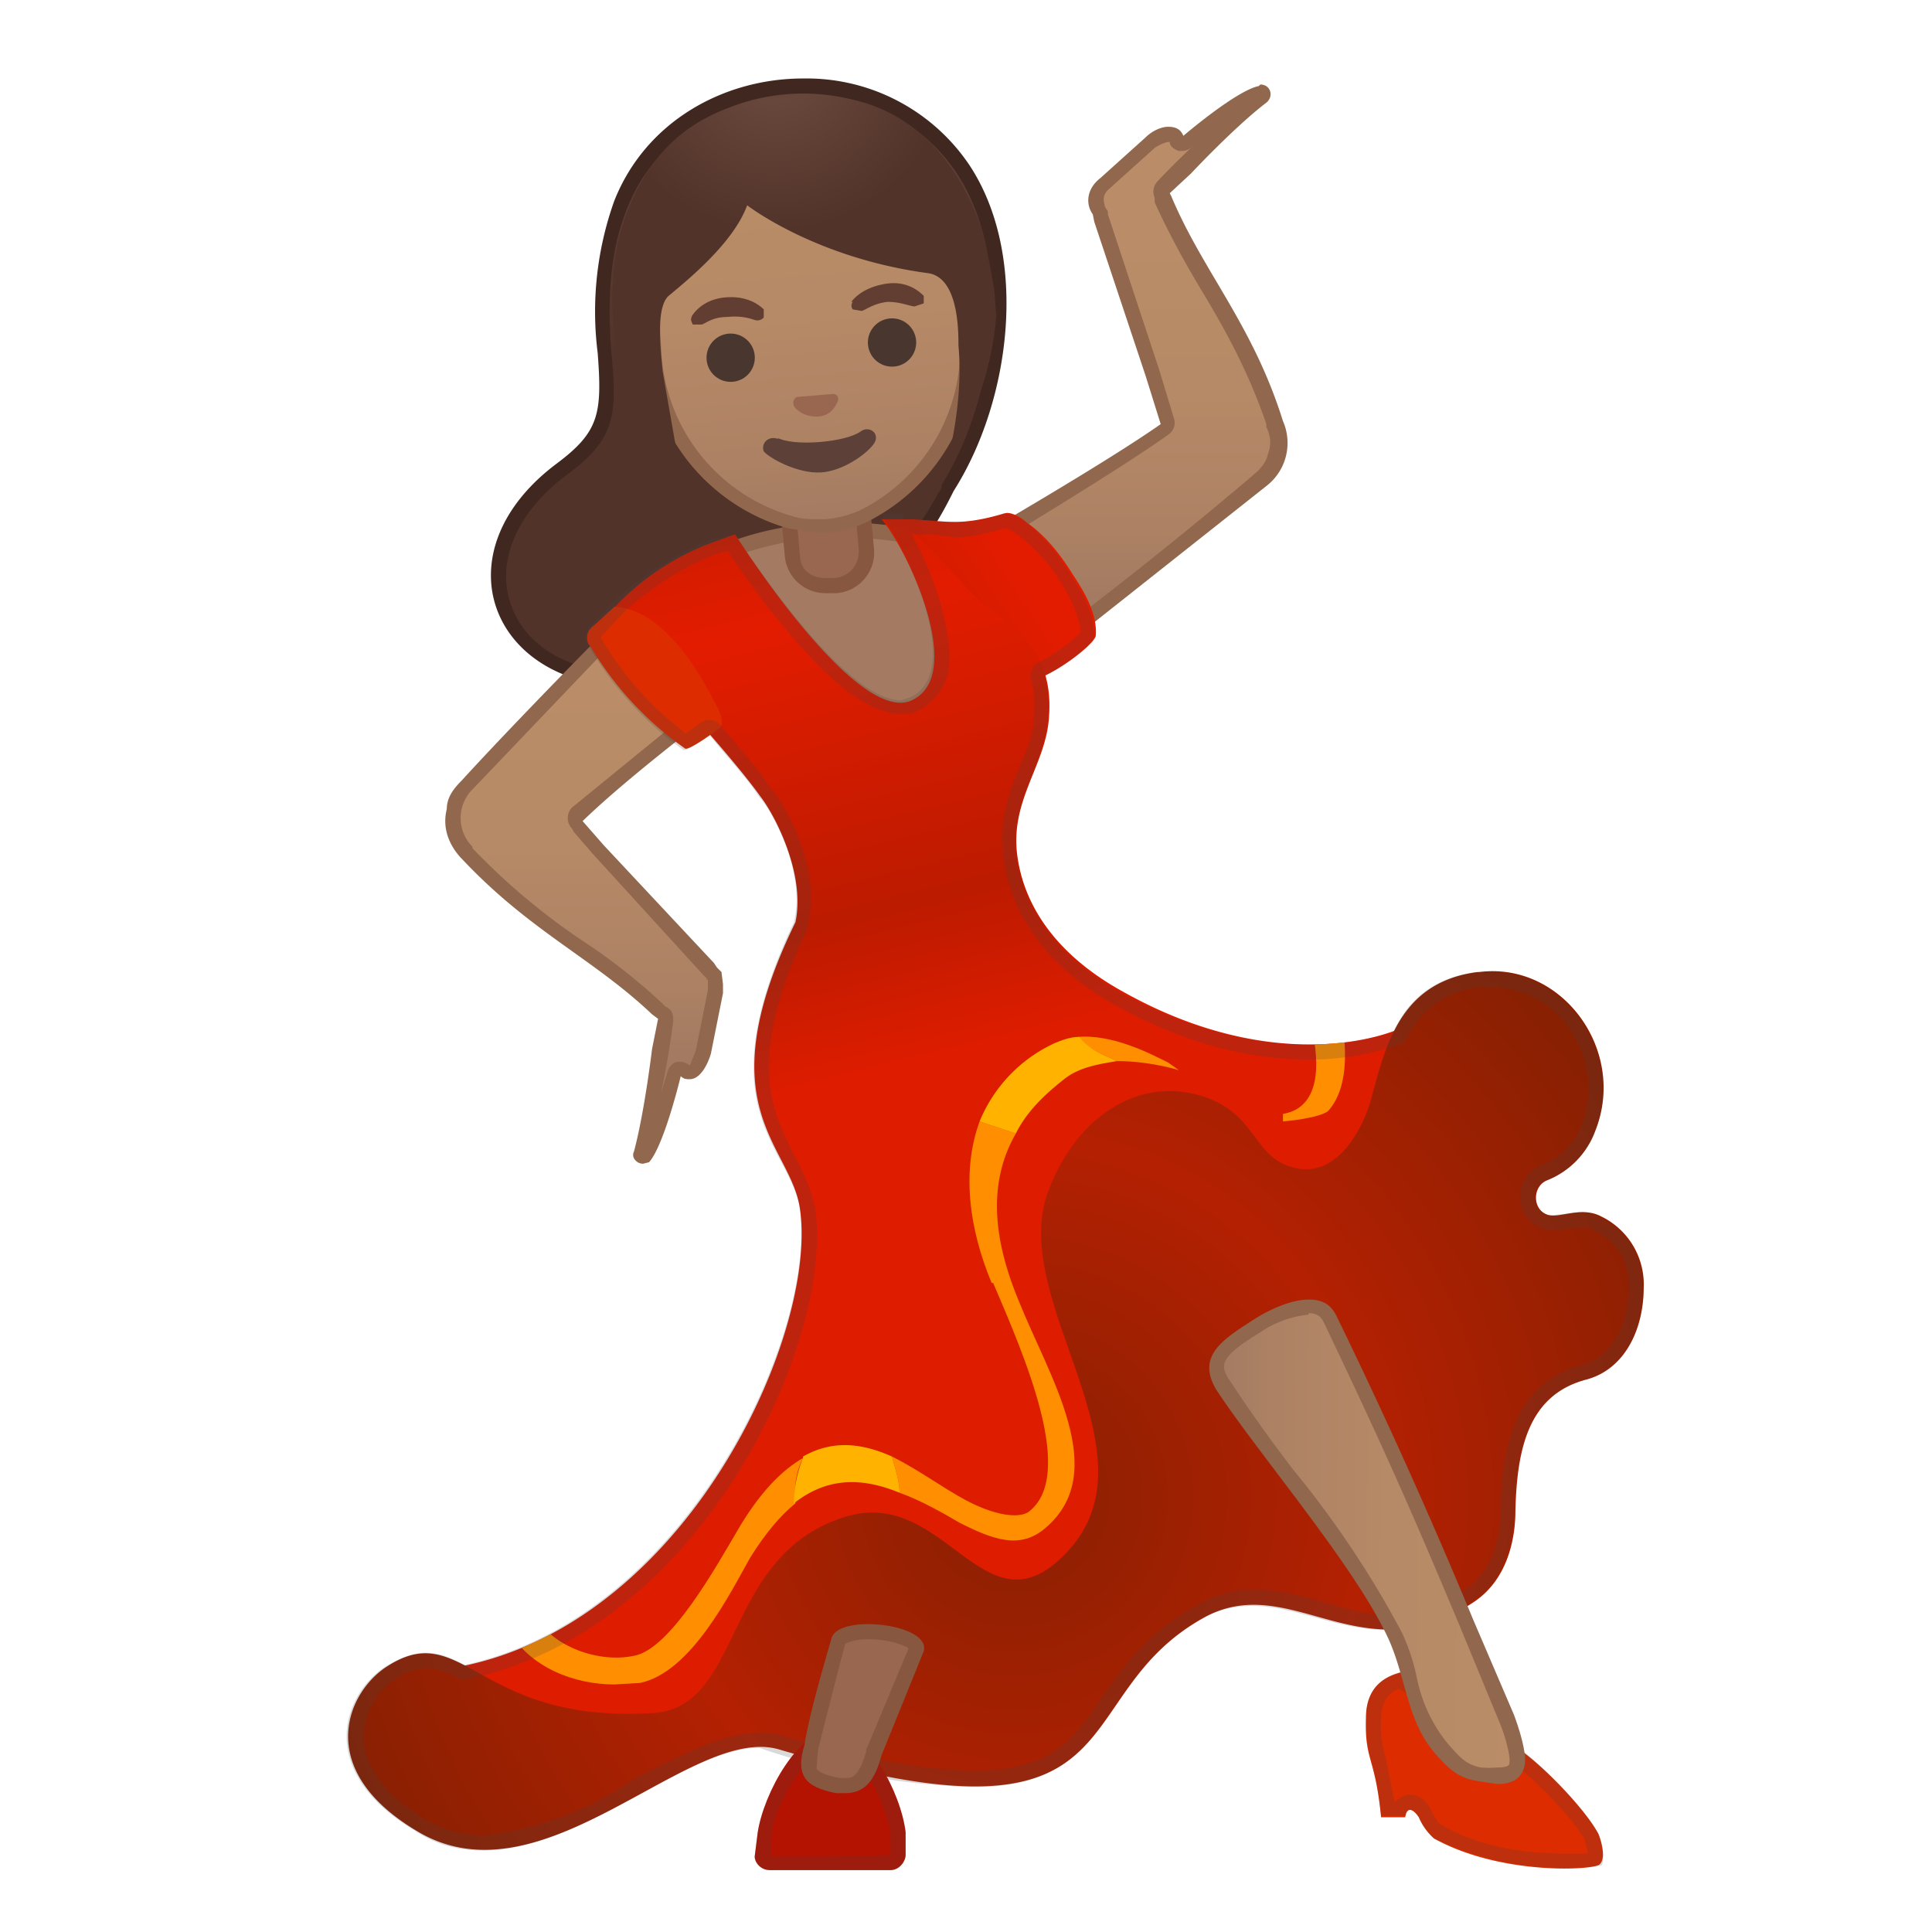 <svg viewBox="0 0 128 128" xmlns="http://www.w3.org/2000/svg" xmlns:xlink="http://www.w3.org/1999/xlink"><defs><path id="a" d="M-131 4h120v120h-120z"/></defs><clipPath id="b"><use xlink:href="#a"/></clipPath><g clip-path="url(#b)"><radialGradient id="c" cx="-616" cy="37.6" r="18.2" gradientTransform="scale(-1 1) rotate(5 38.2 8018)" gradientUnits="userSpaceOnUse"><stop stop-color="#554138" offset="0"/><stop stop-color="#3C2C23" offset="1"/></radialGradient><path d="M-93.3 45c-4.1 0-7.3-1.9-8.4-5-1-3 .5-6.4 4-9 3-2.2 3.1-3.7 2.7-7.6-.3-4 0-7.2 1.1-9.9a13 13 0 0 1 12.1-7.8c4.4 0 8.3 2 10.6 5.5 4 6 2.6 15.4-1 21.1 0 .2 0 .3-.2.5A23.3 23.3 0 0 1-93.3 45z" fill="url(#c)"/><path d="M-81.8 6.2c4.3 0 8 2 10.2 5.3 3.8 5.8 2.5 15-1 20.6 0 0 0 .3-.2.5a22.8 22.8 0 0 1-20.4 12c-4 0-7-1.8-8-4.7-.9-2.8.5-6 3.7-8.4 3.3-2.4 3.4-4 3-8.2-.3-3.9 0-7 1.1-9.6 1.8-4.5 6.4-7.5 11.6-7.5m0-1c-5.2 0-10.4 2.8-12.5 8.1a21.8 21.8 0 0 0-1.1 10.1c.3 4 .1 5.2-2.7 7.3-7.9 5.9-4.4 14.8 4.9 14.8h1.3c15-1.3 19.4-11.5 20.2-13 3.8-6 5-15.6 1-21.6a13 13 0 0 0-11-5.7z" fill="#291D15"/></g><g clip-path="url(#b)"><linearGradient id="d" x1="-64.6" x2="-64.1" y1="41.9" y2="41.9" gradientUnits="userSpaceOnUse"><stop stop-color="#A56C43" offset="0"/><stop stop-color="#A26941" offset=".4"/><stop stop-color="#97603D" offset=".8"/><stop stop-color="#8D5738" offset="1"/></linearGradient><path d="M-77.8 49.2c-2.4 0-5.3-.4-8-1.3l-5.7-8.7c1.1-1 5.2-4 12.3-4 1.6 0 3.3.1 5 .4l1.7.1c1 0 3.3 0 5.5-1.2l1 8.8c-.5.7-3.3 4.3-8.3 5.6-1 .2-2.2.3-3.5.3z" fill="url(#d)"/><path d="M-67.4 35.3l1 7.8c-.8 1-3.4 4.1-8 5.3a27.4 27.4 0 0 1-11.1-.9l-5.3-8.2c1.4-1 5.3-3.7 11.6-3.7 1.6 0 3.3.2 5 .5l1.7.2c1 0 3-.2 5.1-1m.8-1.6a11.9 11.9 0 0 1-7.5 1.4c-1.8-.3-3.5-.5-5-.5-8.7 0-13 4.6-13 4.6l6 9.2c2.8.8 5.8 1.3 8.4 1.3a15 15 0 0 0 3.5-.4c6-1.4 8.8-5.9 8.8-5.9l-1.2-9.7z" fill="#875334"/><linearGradient id="e" x1="-60" x2="-60" y1="15.7" y2="39.5" gradientUnits="userSpaceOnUse"><stop stop-color="#A56C43" offset="0"/><stop stop-color="#A26941" offset=".4"/><stop stop-color="#97603D" offset=".8"/><stop stop-color="#8D5738" offset="1"/></linearGradient><path d="M-67 42.7a34 34 0 0 1-2.7-6.9c1.7-1 8.6-5.1 11.8-7.4.2 0 .3-.3.2-.5a59 59 0 0 0-1-3.3L-62 14.4l-.1-.4v-.1c-.3-.5-.4-1.3.3-1.9l3-2.6c.4-.3 1-.7 1.3-.7.2 0 .3.1.4.3a.5.5 0 0 0 .5.4l.3-.1c1-.9 3.7-3 4.8-3.2v.3A49.6 49.6 0 0 0-58 13l.1.2c1 2.2 2 4 3.1 6a44.9 44.9 0 0 1 4.4 8.9 3 3 0 0 1 0 2.1c-.2.6-.6 1.2-1 1.6l-.2.1c-4.5 3.7-8.5 7-11.8 9.5a8 8 0 0 1-3.5 1.3z" fill="url(#e)"/><path d="M-55 8.8a51.2 51.2 0 0 0-3.3 3.2 1 1 0 0 0-.3 1.1l.1.2v.1c1 2.2 2 4 3.2 6 1.5 2.5 3 5.2 4.2 8.7v.2c.2.4.4 1 .1 1.8-.1.5-.5 1-.9 1.3l-.1.1A292 292 0 0 1-63.8 41c-.7.5-2 1-3 1.2-.4-.9-1.5-3.6-2.3-6.1 2.1-1.3 8.4-5.1 11.5-7.3.3-.2.5-.6.4-1l-1-3.3-3.4-10.3V14l-.2-.3c0-.2-.3-.7.3-1.2l3-2.7c.3-.2.7-.4 1-.4 0 .3.3.5.6.6h.2c.3 0 .5-.1.7-.3l1-.8m3.4-3.2c-1.5.3-5 3.3-5 3.3-.2-.5-.5-.6-1-.6s-1.1.3-1.5.7l-3 2.7c-.9.7-1 1.7-.5 2.4l.1.5 3.4 10.2 1 3.2c-3.7 2.6-12.2 7.5-12.2 7.5S-67.9 43-67 43c1.2 0 3-.6 3.9-1.3l12-9.5a3.6 3.6 0 0 0 1.1-4.3c-2-6.4-5.3-9.9-7.4-14.9l-.1-.2 1.4-1.3s2.9-3.1 5-4.7c.5-.4.3-1.2-.4-1.2z" fill="#875334"/><linearGradient id="f" x1="-62.7" x2="-79.5" y1="34.4" y2="45.6" gradientUnits="userSpaceOnUse"><stop stop-color="#E31C00" offset=".3"/><stop stop-color="#BC1B00" offset=".9"/></linearGradient><path d="M-75.4 34.4c3 0 3.6.6 7-.4.4-.1 1.1.3 1.4.6 1.3.9 2.3 2.2 3.1 3.5a7.6 7.6 0 0 1 1.5 4c0 .6-3.8 3.5-5.1 3-1.9-.6-3.4-3.4-4.2-5.2a25 25 0 0 0-3.7-5.5" fill="url(#f)"/><linearGradient id="g" x1="-95.8" x2="-95.8" y1="45.6" y2="69.7" gradientUnits="userSpaceOnUse"><stop stop-color="#A56C43" offset="0"/><stop stop-color="#A26941" offset=".4"/><stop stop-color="#97603D" offset=".8"/><stop stop-color="#8D5738" offset="1"/></linearGradient><path d="M-92.3 76.7l-.2-.1v-.2c.7-2.5 1.2-6.6 1.2-6.8l.4-2c0-.2 0-.4-.2-.5a38 38 0 0 0-5.5-4.3 45.1 45.1 0 0 1-7.4-6.2l-.1-.1a3.2 3.2 0 0 1 0-4.5l.1-.2 10.5-11c.7-.6 2.4-1.5 3.3-1.6.6.5 2.2 3.6 3.6 6.4-1.4 1.1-7 5.6-10.1 8.3-.2.2-.2.5 0 .7l.1.2 1.2 1.4 7.3 8 .2.2.1.1v.1l.3.5v.7l-1 4c0 .6-.5 1.3-.8 1.3l-.3-.1-.3-.1h-.1c-.2 0-.3.2-.3.3a19 19 0 0 1-2 5.5z" fill="url(#g)"/><path d="M-90.4 39.7c.7.8 2 3.4 3.1 5.8-1.7 1.4-6.9 5.5-9.8 8a1 1 0 0 0 0 1.4l.1.2 1.3 1.5 7.3 8 .1.1.1.1c.1.1 0 0 0 .1h.1v.7l-.8 4-.4 1a1 1 0 0 0-1-.2 1 1 0 0 0-.5.7l-.4 1.3a60.5 60.5 0 0 0 .8-4.7c0-.4 0-.8-.5-1l-.2-.2a34.2 34.2 0 0 0-5.3-4.1 44 44 0 0 1-7.3-6.1v-.2a2.7 2.7 0 0 1 0-3.8l.1-.1 10.5-11c.6-.5 1.9-1.2 2.7-1.5m.3-.7a7 7 0 0 0-3.7 1.7c-4.2 4.2-8.6 8.8-10.6 11-.5.5-1 1.1-1 1.9-.3 1.2.1 2.3.9 3.2l.1.1c4.5 4.8 8.7 6.6 12.6 10.3l.4.3-.4 2s-.4 4.2-1.2 6.8c-.1.4.2.8.6.8l.5-.1c1-1.1 2-5.7 2-5.7.2.2.4.2.6.2.7 0 1.2-1 1.4-1.7l.8-4v-.6l-.1-.8-.2-.2-.1-.1-.2-.3L-95 56l-1.4-1.6C-92.8 51-86 45.9-86 45.9s-3.3-6.9-4.1-6.9z" fill="#875334"/><linearGradient id="h" x1="-89.7" x2="-77.8" y1="27.5" y2="76.1" gradientUnits="userSpaceOnUse"><stop stop-color="#BC1B00" offset="0"/><stop stop-color="#E31C00" offset=".3"/><stop stop-color="#BC1B00" offset=".7"/><stop stop-color="#DD1C00" offset=".9"/></linearGradient><path d="M-41 67c1.7.2-7.3 5.6-19.6-1.3-4-2.2-6.5-5.3-7-9s1.9-6 2.1-9.2c.4-5.3-3.5-6.3-5.5-8.6s-4.4-4.5-4.4-4.5h-1.2c1.6 1.8 5.7 10.3 2 12s-11.7-11-11.7-11l-1.4.5a17 17 0 0 0-7.1 4.9c0 .4 7.8 8.6 10.2 12 .8 1 3 5 2.2 8.3-5.8 12.3-.2 14.7.4 19 1.3 9-9 30.7-26.5 30.7l8.2 4.7 15.7-1 8.7-7.5 11.9-1.8 4.2-8.6 4.1-11.6 15.2-10-.5-8z" fill="url(#h)"/><path d="M-95.6 41.4c-.3.2-.5.5-.5.8 0 .2 0 .4.2.6a21.9 21.9 0 0 0 6.3 6.8c.3.1 2.1-1.2 2.2-1.4.4-.3.2-1 0-1.4-.9-1.5-1.7-3-2.9-4.3s-2.4-2.2-4-2.3l-1.3 1.2z" fill="#DD2C00"/><defs><path id="i" d="M-41 67c1.7.2-7.3 5.6-19.6-1.3-4-2.2-6.5-5.3-7-9s1.9-6 2.1-9.2c.4-5.3-3.5-6.3-5.5-8.6s-4.4-4.5-4.4-4.5h-1.2c1.6 1.8 5.7 10.3 2 12s-11.7-11-11.7-11l-1.4.5a17 17 0 0 0-7.1 4.9c0 .4 7.8 8.6 10.2 12 .8 1 3 5 2.2 8.3-5.8 12.3-.2 14.7.4 19 1.3 9-9 30.7-26.5 30.7l8.2 4.7 15.7-1 8.7-7.5 11.9-1.8 4.2-8.6 4.1-11.6 15.2-10-.5-8z"/></defs><clipPath id="j"><use xlink:href="#i"/></clipPath><g clip-path="url(#j)"><path d="M-81.8 96.6c-1.4.8-2.9 2.3-4.4 4.9-1.3 2.2-4.4 7.8-6.8 8.2-2.3.5-5.4-.6-6.5-2.6l-.5-.9-1.8 1 .5.8c1.4 2.5 4.4 3.6 7 3.6l1.7-.1c3.4-.7 6-6 7.3-8.3 1-1.7 2-2.8 3-3.6-.1-1 0-2 .5-3zM-61 70.3c2.2 0 4.1.6 4.1.6l-.7-.5c-1.2-.6-3.7-1.9-6-1.7.8.9 1.8 1.2 2.6 1.6zM-69.3 85c2 4.7 5.7 12.8 2.4 15.2-.7.4-2.2.2-4.1-.8-1.5-.8-3.1-2-4.9-2.9.2.8.5 1.6.5 2.4 1.5.5 2.8 1.3 4 2 2.2 1.1 4 1.8 5.7.3 4.3-3.7.2-10-1.8-15-2-4.8-1.8-8.3-.2-11.1l-2.4-.8c-1.2 3.3-.7 7.1.9 10.7z" fill="#FF8F00"/><path d="M-64.5 71.5c1-.8 2.3-1 3.5-1.2-.8-.4-1.8-.7-2.5-1.6-.6 0-1.1.2-1.6.4a9.8 9.8 0 0 0-5 5.2l2.4.8c.7-1.4 1.8-2.5 3.2-3.6zm-17.3 25.1a8 8 0 0 0-.6 3c2.4-1.9 4.8-1.6 7-.7 0-.8-.3-1.6-.5-2.4-1.8-.8-3.8-1.2-5.9 0z" fill="#FFB300"/></g><g clip-path="url(#j)"><path d="M-50 74.3v-.5c3-.5 2.1-4.6 2-5.3l2-.3c0 .4.6 3.6-1 5.4-.6.5-3 .7-3 .7z" fill="#FF8F00"/></g><radialGradient id="k" cx="-67.8" cy="99.2" r="47.4" gradientUnits="userSpaceOnUse"><stop stop-color="#892002" offset="0"/><stop stop-color="#B42002" offset=".5"/><stop stop-color="#892002" offset="1"/></radialGradient><path d="M-37 64.4c5.5-.7 9.8 5.2 7.7 10.5a5.6 5.6 0 0 1-3.2 3.3c-1 .4-1 2 .1 2.3.8.2 2.2-.6 3.5.1a5 5 0 0 1 2.8 4.7c0 2.7-1.2 5.4-3.8 6.1-3.8 1-4.6 4.5-4.7 8.7 0 1.8-.5 4.5-2.7 6-7.4 5-12.1-2-17.8 1-9.8 5.3-3.7 16.1-28.3 8.8-5.9-1.7-15.6 10.5-24 5.4-6.7-4-4.7-9-2.1-10.8 5.2-3.5 6 3.7 17.7 3 6.1-.3 4.6-10.5 12.8-13 6.4-2 9 7.3 14 3 7.7-6.7-3.5-17.2-.5-24.7 1.8-4.7 5.7-7.3 9.7-6.3s3.7 4 6.3 4.8c2.8.9 4.5-2 5.2-4 1-3.4 1.7-8.2 7.2-8.9z" fill="url(#k)"/><path d="M-68.3 35l.7.4a12 12 0 0 1 2.9 3.2c.6 1 1.2 2.2 1.3 3.3-.4.4-1.6 1.4-2.8 2a1 1 0 0 0-.5 1.1c.2.7.3 1.5.2 2.4 0 1.2-.5 2.4-1 3.5-.7 1.8-1.4 3.6-1 6 .5 3.9 3.2 7.4 7.4 9.7 4.3 2.4 8.6 3.6 12.9 3.6a18 18 0 0 0 5.9-1c.2 0 .4-.2.5-.4a6 6 0 0 1 4.8-3.4h.8c2 0 4 1 5.2 2.8a6.8 6.8 0 0 1 .8 6.3 4.6 4.6 0 0 1-2.7 2.7c-.9.4-1.4 1.2-1.4 2.2a2.2 2.2 0 0 0 2.3 2.1l.9-.1.9-.1c.3 0 .6 0 .8.2 1.6.9 2.3 2 2.3 3.7 0 2.2-.9 4.6-3 5.2-4.7 1.2-5.4 5.6-5.5 9.7 0 1.7-.5 3.9-2.2 5.1A8.8 8.8 0 0 1-43 107c-1.6 0-3-.5-4.5-.9a17 17 0 0 0-4.4-.8c-1.3 0-2.5.3-3.7 1-3.2 1.7-4.9 4-6.3 6-1.9 2.9-3.4 5-8.6 5-3 0-7.2-.7-12.6-2.3-.5-.2-1-.2-1.6-.2-2.4 0-5.2 1.5-8.2 3a21.8 21.8 0 0 1-10 3.8c-1.5 0-2.8-.4-4-1.1-2.6-1.6-4-3.5-4-5.4 0-1.8 1-3.1 2-3.8a4 4 0 0 1 2.2-.8 5 5 0 0 1 2.1.7 1 1 0 0 0 .7 0C-88.5 108-79.7 88.8-81 80c-.3-1.3-.8-2.4-1.4-3.5-1.5-3-3.2-6.3.9-15v-.2c1-3.8-1.6-8.2-2.4-9-.6-1-1.8-2.4-3.4-4.3a1 1 0 0 0-.7-.3 1 1 0 0 0-.6.2l-1 .7-.2-.2a21 21 0 0 1-5.3-6l-.1-.2.2-.2 1.2-1.3c1-1 3.7-3.1 6.3-4l.7-.2c.7 1 2 3 3.7 5 3.3 4 5.8 5.8 7.8 5.8.4 0 .8 0 1.1-.2a4 4 0 0 0 2-2.4c.5-2.7-1-6.8-2.4-9.3h1.3l1.5.2c1 0 2-.2 3.4-.6m0-1h-.1a10 10 0 0 1-3.1.6l-3.5-.2V34h-1.6c1.6 2 5.7 10.5 2 12.2l-.6.2c-4 0-11-11-11-11l-1.5.3a21 21 0 0 0-6.7 4.3l-1.2 1.3a1 1 0 0 0-.5.9c0 .2 0 .4.2.6a22 22 0 0 0 6.3 6.9c.3 0 1.1-.6 1.7-1 1.4 1.6 2.6 3 3.3 4.1.9 1 3.1 5 2.3 8.3-5.9 12.4-.3 14.8.4 19 1.1 8.2-7.4 27-22.2 30.2-1-.5-1.7-.8-2.6-.8-.8 0-1.7.3-2.8 1-2.6 1.8-4.6 6.8 2.1 10.8 1.5 1 3 1.3 4.5 1.3 6.6 0 13.5-6.8 18.3-6.8a48 48 0 0 0 14.2 2.6c9.6 0 7.9-7.3 15.3-11.3 1.1-.5 2.1-.7 3.2-.7 2.8 0 5.7 1.6 9 1.6 1.7 0 3.6-.5 5.6-2 2.2-1.4 2.6-4.1 2.7-5.8.1-4.3 1-7.8 4.7-8.8 2.6-.7 3.8-3.3 3.8-6.1 0-2.4-1.2-3.8-2.8-4.6-.4-.3-.9-.4-1.3-.4l-1.8.2h-.4c-1-.3-1.2-1.9-.1-2.3a5.6 5.6 0 0 0 3.3-3.3c1.9-5-1.9-10.5-7-10.5h-.9c-3 .4-4.6 2-5.5 4a19 19 0 0 1-5.6.8c-3.4 0-7.6-.8-12.4-3.4-4-2.2-6.5-5.4-7-9s1.9-6 2.1-9.3c.1-1 0-2-.2-2.7 1.5-.8 3.3-2.2 3.3-2.6 0-1.5-.7-2.8-1.5-4a13 13 0 0 0-3-3.6c-.4-.3-1-.6-1.4-.6z" fill="#424242" opacity=".2"/><path d="M-34.8 115.6c1.6 1 4.8 4.2 5.7 5.9.2.5.5 1.6.1 2-.2.4-6.5.8-11-1.7a4 4 0 0 1-1-1.4c-.4-.6-.8-.7-.9 0h-1.6c-.4-4.1-1.1-3.7-1-6.6 0-2.3 1.6-2.8 2.3-3 0 0 5 3 7.4 4.8z" fill="#DD2C00"/><path d="M-42.3 111.9c1.2.7 5 3 7 4.5 1.5 1 4.5 4 5.3 5.5l.2.9h-1.4c-1.1 0-5.1 0-8.3-1.9l-.7-1c-.3-.6-.8-1-1.4-1-.3 0-.7.2-1 .5l-.6-3a7 7 0 0 1-.3-2.5c0-1.3.6-1.8 1.2-2m0-1.1c-.6.2-2.2.7-2.2 3 0 3 .6 2.5 1 6.5h1.6c0-.2.2-.4.3-.4.2 0 .4.2.6.5a4 4 0 0 0 1 1.4 19.8 19.8 0 0 0 11.1 1.8c.3-.5 0-1.7-.2-2.1-.9-1.7-4-4.9-5.6-6a98.7 98.7 0 0 0-7.5-4.7z" fill="#424242" opacity=".2"/><linearGradient id="l" x1="-54.5" x2="-34.4" y1="99.8" y2="99.8" gradientTransform="matrix(1 .009 -.009 1 .9 2.7)" gradientUnits="userSpaceOnUse"><stop stop-color="#8D5738" offset="0"/><stop stop-color="#97603D" offset=".2"/><stop stop-color="#A26941" offset=".6"/><stop stop-color="#A56C43" offset="1"/></linearGradient><path d="M-35.9 117.6a7 7 0 0 1-1.2 0c-1-.3-1.6-.8-2.4-1.7a10.8 10.8 0 0 1-2-4.5l-1-3c-1.4-3-4.4-7-7.2-10.7-1.6-2.2-3.2-4.2-4.3-6-.3-.5-.5-1-.4-1.4.3-1 1.5-1.8 2.7-2.5a7.3 7.3 0 0 1 3.4-1.2c.7 0 1.2.2 1.5.8 4 8.4 5.6 12 9 20.1l2.6 6.3c.4.9.8 2.5.7 3.1 0 .2-.1.7-1.4.7z" fill="url(#l)"/><path d="M-48.3 87c.7 0 .9.4 1 .6 4 8.4 5.6 12 9 20.1l2.6 6.3c.4.9.8 2.4.7 2.8 0 .1 0 .3-.9.3a7 7 0 0 1-1 0c-1-.2-1.4-.7-2.2-1.6a10 10 0 0 1-2-4.2c-.2-1-.5-2-1-3.1a65 65 0 0 0-7.2-10.8 98.5 98.5 0 0 1-4.2-5.9c-.5-.7-.4-1-.4-1.1.2-.8 1.4-1.5 2.5-2.2a6.8 6.8 0 0 1 3.1-1.1m0-1c-1.1 0-2.5.6-3.6 1.3-2 1.3-3.9 2.4-2.5 4.7 2.8 4.4 9.2 11.7 11.4 16.5 1.2 2.7 1.2 5.4 3.1 7.6.9 1 1.5 1.6 2.8 1.8l1.2.2c1 0 1.7-.3 1.9-1.2.1-.8-.4-2.6-.7-3.4l-2.7-6.3a362 362 0 0 0-9-20c-.4-.9-1-1.2-1.9-1.2z" fill="#875334"/><path d="M-75 121.4c-.3-2.6-2.5-6.8-4.8-6.8s-4.6 4.2-5 6.8l-.1 1.7c0 .4.4.9 1 .9h8c.6 0 1-.6 1-1v-1.6z" fill="#B41301"/><path d="M-79.8 115.7c1.5 0 3.4 3.3 3.8 5.8v1.4l-4 .1h-3.9v-1.5c.4-2.4 2.6-5.8 4.1-5.8m0-1c-2.3 0-4.6 4.1-5 6.7l-.1 1.7c0 .4.4.9 1 .9h8c.6 0 1-.6 1-1v-1.6c-.4-2.6-2.6-6.8-4.9-6.8z" fill="#424242" opacity=".2"/><path d="M-79 118.3h-.5c-1-.2-1.5-.5-1.8-.8-.2-.4-.2-1 0-1.7a70 70 0 0 1 1.4-5.5l.5-1.7c0-.1.7-.5 2-.5s2.7.4 3 .9v.3l-2.7 6.8c-.5 1.7-1 2.2-1.9 2.2z" fill="#7A4C32"/><path d="M-77.5 108.6c1.4 0 2.4.4 2.7.6l-2.8 6.7v.1c-.5 1.7-.9 1.8-1.4 1.8h-.4c-1-.2-1.3-.4-1.4-.6-.2-.2-.1-.7 0-1.3l1.4-5.5.4-1.5c.2-.1.7-.3 1.5-.3m0-1c-1.2 0-2.2.3-2.4.9-.4 1.4-1.5 5.1-1.8 7.1-.6 2 0 2.8 2.1 3.2h.6c1.4 0 2-1 2.4-2.5l2.8-6.9c.3-1.1-1.8-1.8-3.7-1.8z" fill="#663B22"/></g><g clip-path="url(#b)"><defs><path id="m" transform="rotate(175 -81.3 24.9)" d="M-101 5.2h39.4v39.4H-101z"/></defs><clipPath id="n"><use xlink:href="#m"/></clipPath><g clip-path="url(#n)"><path d="M-80.3 38.9c-1.2 0-2.1-1-2.2-2l-.3-2.8 5-.4.2 2.7c0 .6-.1 1.2-.5 1.6s-1 .8-1.5.8h-.8z" fill="#7A4C32"/><path d="M-78.3 34.2l.2 2.3c0 .9-.6 1.7-1.6 1.8h-.6c-1 0-1.7-.6-1.7-1.5l-.2-2.2 2-.2 1.9-.2m1-1l-6 .4.3 3.3a2.7 2.7 0 0 0 2.6 2.4h.8a2.7 2.7 0 0 0 2.5-3l-.3-3.2z" fill="#663B22"/><linearGradient id="o" x1="-616.1" x2="-616.1" y1="61.5" y2="36.6" gradientTransform="scale(-1 1) rotate(5 38.2 8018)" gradientUnits="userSpaceOnUse"><stop stop-color="#8D5738" offset="0"/><stop stop-color="#97603D" offset=".2"/><stop stop-color="#A26941" offset=".6"/><stop stop-color="#A56C43" offset="1"/></linearGradient><path d="M-80.7 35a8 8 0 0 1-2-.3c-3.7-1-8.3-4.6-9-11.6-.8-9.2 4.5-13 9.3-13.4h.9c4.6 0 9.7 3 10.5 11.6.6 7-3.3 11.3-6.8 13a7.7 7.7 0 0 1-3 .6z" fill="url(#o)"/><path d="M-81.5 10.2c4.4 0 9.3 2.9 10 11.2A12 12 0 0 1-78 33.8a7 7 0 0 1-2.3.6h-.4c-.6 0-1.2 0-1.8-.2A12 12 0 0 1-91.1 23c-.8-8.9 4.2-12.5 8.7-13h1m-.1-1h-1c-5.6.6-10.4 5.2-9.7 14a13 13 0 0 0 9.4 12l2 .3h.6a8 8 0 0 0 2.6-.7 13 13 0 0 0 7.1-13.4c-.7-8.4-5.7-12.1-11-12.1z" fill="#875334"/><defs><path id="p" d="M-67.2 31.8s-2-14.5-2.8-16.7c-2-5.9-6.4-9.2-12-8.7l-1.5.1c-10.3.9-11 11.4-11 13.7s.3 5.3.4 6.7c.3 3-6.1 7.7-6.1 7.7l33-2.8z"/></defs><clipPath id="q"><use xlink:href="#p"/></clipPath><g clip-path="url(#q)"><radialGradient id="r" cx="-615.5" cy="30.8" r="11.5" gradientTransform="matrix(-.996 .087 .084 .96 -699.2 28.3)" gradientUnits="userSpaceOnUse"><stop stop-color="#554138" offset="0"/><stop stop-color="#3C2C23" offset="1"/></radialGradient><path d="M-94.4 27.5c.4-5-.2-6.7 0-8.5 0-1.6.5-11.8 11.6-12.7a11.5 11.5 0 0 1 13.5 10.5l.3 4.1s-.1 2.5-1.2 5.5c-1.1 3-2.3 5.2-2.3 5.2s1.4-4.5 1-8.7c0-1 0-4.5-2-4.8-7.5-1-12-4.5-12-4.5-.9 2.5-4 5-5.2 6-.9.8-.5 3.8-.4 5l1 5.7c-1.3-.7-3.6-1.5-4.3-2.8z" fill="url(#r)"/></g><path d="M-82.2 26.3l2.3-.2h.2c.2 0 .3.3.2.5s-.5 1-1.4 1c-.9 0-1.4-.5-1.5-.7-.1-.3 0-.5.2-.6z" fill="#875334"/><g fill="#42312C"><ellipse transform="rotate(-5 -75.9 22.7)" cx="-75.9" cy="22.7" rx="1.6" ry="1.6"/><ellipse transform="rotate(-5 -86.5 23.7)" cx="-86.6" cy="23.7" rx="1.6" ry="1.6"/><path d="M-78.6 20c.3-.4 1-1 2.3-1.2s2.1.4 2.5.8v.5l-.6.2c-.3 0-.8-.3-1.8-.3-.9.1-1.4.5-1.7.6l-.6-.1a.4.4 0 0 1 0-.5zm-10.6 1c.3-.5 1-1.2 2.3-1.3s2.1.4 2.5.8v.5c0 .1-.3.3-.6.2s-.9-.3-1.8-.2c-1 0-1.4.4-1.7.5h-.6c-.1-.2-.2-.4 0-.6z"/></g><path d="M-83.5 29c1.1.6 4.5.3 5.5-.4.5-.4 1.2 0 1 .6-.2.6-2 2-3.5 2.1s-3.6-1-3.8-1.4c-.3-.5.2-1.1.8-.8z" fill="#473530"/></g></g><g clip-path="url(#b)"><linearGradient id="s" x1="-9.3" x2="4.5" y1="58.8" y2="58.8" gradientUnits="userSpaceOnUse"><stop stop-color="#DD1C00" offset=".1"/><stop stop-color="red" offset=".7"/></linearGradient><path d="M4.5 57.8S1 59-.3 60C-3.5 62.6-4 67.5-4 67.5S-6.6 53.7-9.3 50c0 0 4.6 4.3 6.7 5.5a34 34 0 0 0 7.1 2.3z" fill="url(#s)"/></g><g clip-path="url(#b)"><linearGradient id="t" x1="1.7" x2="12.3" y1="149.8" y2="149.8" gradientTransform="rotate(-14 -306.7 89.4)" gradientUnits="userSpaceOnUse"><stop stop-color="#DD1C00" offset=".1"/><stop stop-color="red" offset=".7"/></linearGradient><path d="M17.4 71.2s-2.1.9-3.1 2C12.9 75 12.5 78 12.5 78S9.4 71.3 6 68.4c0 0 3 1.7 5.3 2l6.2.8z" fill="url(#t)"/></g><defs><path id="u" d="M4 4h120v120H4z"/></defs><clipPath id="v"><use xlink:href="#u"/></clipPath><g clip-path="url(#v)"><radialGradient id="w" cx="-750.5" cy="49.3" r="18.2" gradientTransform="scale(-1 1) rotate(5 38.2 8018)" gradientUnits="userSpaceOnUse"><stop stop-color="#6D4C41" offset="0"/><stop stop-color="#523329" offset="1"/></radialGradient><path d="M41.7 45c-4.1 0-7.3-1.9-8.4-5-1-3 .5-6.4 4-9 3-2.2 3.1-3.7 2.8-7.6-.4-4 0-7.2 1-9.9a13 13 0 0 1 12.1-7.8c4.4 0 8.3 2 10.6 5.5 4 6 2.6 15.4-1 21.1 0 .2 0 .3-.2.5A23.3 23.3 0 0 1 41.7 45z" fill="url(#w)"/><path d="M53.2 6.2c4.3 0 8 2 10.2 5.3 3.8 5.8 2.5 15-1 20.6 0 0 0 .3-.2.5a22.8 22.8 0 0 1-20.5 12c-3.9 0-7-1.8-7.9-4.7-.9-2.8.5-6 3.7-8.4 3.3-2.4 3.4-4 3-8.2-.3-3.9 0-7 1.1-9.6 1.8-4.5 6.4-7.5 11.6-7.5m0-1C48 5.2 42.8 8 40.7 13.3a21.8 21.8 0 0 0-1.1 10.1c.3 4 .1 5.2-2.7 7.3-7.9 5.9-4.4 14.8 4.9 14.8H43c15-1.3 19.4-11.5 20.2-13 3.8-6 5-15.6 1-21.6a13 13 0 0 0-11-5.7z" fill="#402821"/></g><g clip-path="url(#v)"><linearGradient id="x" x1="70.4" x2="70.9" y1="41.9" y2="41.9" gradientUnits="userSpaceOnUse"><stop stop-color="#A47B62" offset="0"/><stop stop-color="#AD8264" offset=".2"/><stop stop-color="#B78A67" offset=".6"/><stop stop-color="#BA8D68" offset="1"/></linearGradient><path d="M57.3 49.2c-2.5 0-5.4-.4-8.2-1.3l-5.6-8.7c1.1-1 5.2-4 12.3-4 1.6 0 3.3.1 5 .4l1.7.1c1 0 3.3 0 5.5-1.2l1 8.8c-.5.7-3.3 4.3-8.3 5.6-1 .2-2.2.3-3.5.3z" fill="url(#x)"/><path d="M67.6 35.3l1 7.8c-.8 1-3.4 4.1-8 5.3a27.4 27.4 0 0 1-11.1-.9l-5.3-8.2c1.4-1 5.3-3.7 11.6-3.7 1.6 0 3.3.2 5 .5l1.7.2c1 0 3-.2 5.1-1m.8-1.6a11.9 11.9 0 0 1-7.5 1.4c-1.8-.3-3.5-.5-5-.5-8.7 0-13 4.6-13 4.6l6 9.2c2.8.8 5.8 1.3 8.4 1.3a15 15 0 0 0 3.5-.4c6-1.4 8.8-5.9 8.8-5.9l-1.2-9.7z" fill="#91674D"/><linearGradient id="y" x1="75" x2="75" y1="15.7" y2="39.5" gradientUnits="userSpaceOnUse"><stop stop-color="#BA8D68" offset="0"/><stop stop-color="#B78A67" offset=".4"/><stop stop-color="#AD8264" offset=".8"/><stop stop-color="#A47B62" offset="1"/></linearGradient><path d="M68 42.7a34 34 0 0 1-2.7-6.9c1.7-1 8.6-5.1 11.8-7.4.2 0 .3-.3.2-.5a59 59 0 0 0-1-3.3L73 14.4l-.1-.4v-.1c-.3-.5-.4-1.3.3-1.9l3-2.6c.4-.3 1-.7 1.3-.7.2 0 .3.1.4.3a.5.5 0 0 0 .4.4l.4-.1c1-.9 3.6-3 4.8-3.2v.3A49.6 49.6 0 0 0 77 13l.1.2c.9 2.1 2 4 3.1 6a44.9 44.9 0 0 1 4.4 8.9 3 3 0 0 1 0 2.1c-.2.6-.6 1.2-1.1 1.6h-.1c-4.5 3.8-8.5 7-11.8 9.6-.8.6-2.5 1.2-3.5 1.3z" fill="url(#y)"/><path d="M80 8.8a51.2 51.2 0 0 0-3.3 3.2 1 1 0 0 0-.2 1.1v.3c1 2.2 2 4 3.2 6 1.5 2.5 3 5.2 4.2 8.7v.2c.2.4.4 1 .1 1.8-.1.5-.5 1-.9 1.3l-.1.1A292 292 0 0 1 71.2 41c-.7.5-2 1-3 1.2-.4-.9-1.5-3.6-2.3-6.1 2.1-1.3 8.4-5.1 11.5-7.3.3-.2.5-.6.4-1l-1-3.3-3.4-10.3V14l-.2-.3c0-.2-.3-.7.3-1.2l3-2.7c.3-.2.7-.4 1-.4 0 .3.3.5.6.6h.2c.3 0 .5-.1.7-.3l1-.8m3.4-3.2c-1.5.3-5 3.3-5 3.3-.2-.5-.6-.6-1-.6-.5 0-1.1.3-1.5.7l-3 2.7c-.9.7-1 1.7-.5 2.4l.1.5 3.4 10.2 1 3.2c-3.7 2.6-12.2 7.5-12.2 7.5S67.1 43 68 43c1.2 0 3-.6 3.9-1.3l12-9.5a3.6 3.6 0 0 0 1.1-4.3c-2-6.4-5.3-9.9-7.4-14.9l-.1-.2 1.4-1.3s2.9-3.1 5-4.7c.5-.4.3-1.2-.4-1.2z" fill="#91674D"/><linearGradient id="z" x1="72.3" x2="55.5" y1="34.4" y2="45.6" gradientUnits="userSpaceOnUse"><stop stop-color="#E31C00" offset=".3"/><stop stop-color="#BC1B00" offset=".9"/></linearGradient><path d="M59.6 34.4c3 0 3.6.6 7-.4.4-.1 1.1.3 1.4.6 1.3.9 2.3 2.2 3.1 3.5.8 1.2 1.6 2.6 1.5 4 0 .6-3.8 3.5-5.1 3-1.9-.6-3.4-3.4-4.2-5.2a25 25 0 0 0-3.7-5.5" fill="url(#z)"/><linearGradient id="A" x1="39.2" x2="39.2" y1="45.6" y2="69.7" gradientUnits="userSpaceOnUse"><stop stop-color="#BA8D68" offset="0"/><stop stop-color="#B78A67" offset=".4"/><stop stop-color="#AD8264" offset=".8"/><stop stop-color="#A47B62" offset="1"/></linearGradient><path d="M42.6 76.7l-.1-.1v-.2c.7-2.5 1.2-6.6 1.2-6.8l.4-2c0-.2 0-.4-.2-.5l-.3-.3a38 38 0 0 0-5.2-4 45.1 45.1 0 0 1-7.4-6.2l-.1-.1a3.2 3.2 0 0 1 0-4.5l.1-.2c4-4.3 7.6-8 10.6-11a8 8 0 0 1 3.2-1.6c.6.5 2.2 3.6 3.6 6.4-1.4 1.1-7 5.6-10.1 8.3-.2.2-.2.5 0 .7l.1.2 1.2 1.4 7.3 8 .2.2.1.1v.1l.3.5v.7l-1 4c0 .6-.5 1.3-.8 1.3l-.3-.1-.3-.1H45c-.2 0-.3.2-.3.3a19 19 0 0 1-2 5.5z" fill="url(#A)"/><path d="M44.6 39.7c.7.8 2 3.4 3.1 5.8l-9.8 8a1 1 0 0 0 0 1.4l.1.2 1.3 1.5 7.3 8 .1.1.1.1c.1.1 0 0 0 .1h.1v.7l-.8 4-.4 1a1 1 0 0 0-1-.2 1 1 0 0 0-.5.7l-.4 1.3a60.5 60.5 0 0 0 .8-4.7c0-.4 0-.8-.5-1l-.2-.2a39 39 0 0 0-5.2-4.1 44 44 0 0 1-7.3-6.1l-.1-.1v-.1a2.7 2.7 0 0 1 0-3.8l.1-.1 10.5-11c.6-.5 1.9-1.2 2.7-1.5m.3-.7a7 7 0 0 0-3.7 1.7c-4.2 4.2-8.6 8.8-10.6 11-.5.5-1 1.1-1 1.9-.3 1.2.1 2.3.9 3.2l.1.1c4.5 4.8 8.7 6.6 12.6 10.3l.4.3-.4 2s-.5 4.2-1.2 6.8c-.2.4.2.8.6.8l.4-.1c1-1.1 2.1-5.7 2.1-5.7.2.2.4.2.6.2.7 0 1.2-1 1.4-1.7l.8-4v-.6l-.1-.8-.2-.2-.1-.1-.2-.3L40 56l-1.4-1.6C42.1 51 49 45.9 49 45.9S45.7 39 44.9 39z" fill="#91674D"/><linearGradient id="B" x1="45.3" x2="57.2" y1="27.5" y2="76.1" gradientUnits="userSpaceOnUse"><stop stop-color="#BC1B00" offset="0"/><stop stop-color="#E31C00" offset=".3"/><stop stop-color="#BC1B00" offset=".7"/><stop stop-color="#DD1C00" offset=".9"/></linearGradient><path d="M94 67c1.7.2-7.3 5.6-19.6-1.3-4-2.2-6.5-5.3-7-9s1.9-6 2.1-9.2c.4-5.3-3.5-6.3-5.5-8.6s-4.4-4.5-4.4-4.5h-1.2c1.6 1.8 5.7 10.3 2 12s-11.7-11-11.7-11l-1.4.5a17 17 0 0 0-7.1 4.9c0 .4 7.8 8.6 10.2 12 .8 1 3 5 2.3 8.3-6 12.3-.3 14.7.3 19 1.3 9-9 30.7-26.5 30.7l8.2 4.7 15.7-1 8.7-7.5 11.9-1.8 4.2-8.6L79.3 85l15.2-10-.4-8z" fill="url(#B)"/><path d="M39.4 41.4c-.3.2-.5.5-.5.8 0 .2 0 .4.2.6a21.9 21.9 0 0 0 6.3 6.8c.3.1 2.1-1.2 2.3-1.4.3-.3 0-1-.2-1.4-.8-1.5-1.6-3-2.8-4.3s-2.4-2.2-4-2.3l-1.3 1.2z" fill="#DD2C00"/><defs><path id="C" d="M94 67c1.7.2-7.3 5.6-19.6-1.3-4-2.2-6.5-5.3-7-9s1.9-6 2.1-9.2c.4-5.3-3.5-6.3-5.5-8.6s-4.4-4.5-4.4-4.5h-1.2c1.6 1.8 5.7 10.3 2 12s-11.7-11-11.7-11l-1.4.5a17 17 0 0 0-7.1 4.9c0 .4 7.8 8.6 10.2 12 .8 1 3 5 2.3 8.3-6 12.3-.3 14.7.3 19 1.3 9-9 30.7-26.5 30.7l8.2 4.7 15.7-1 8.7-7.5 11.9-1.8 4.2-8.6L79.3 85l15.2-10-.4-8z"/></defs><clipPath id="D"><use xlink:href="#C"/></clipPath><g clip-path="url(#D)"><path d="M53.2 96.6c-1.4.8-2.9 2.3-4.4 4.9-1.3 2.2-4.4 7.8-6.8 8.2-2.3.5-5.4-.6-6.5-2.6l-.5-.9-1.7 1 .4.8c1.4 2.5 4.4 3.6 7 3.6l1.7-.1c3.4-.7 6-6 7.3-8.3 1-1.6 2-2.8 3-3.6-.1-1 0-2 .5-3zM74 70.3c2.2 0 4.1.6 4.1.6l-.7-.5c-1.2-.6-3.7-1.9-6-1.7.8.9 1.8 1.2 2.6 1.6zM65.8 85c2 4.7 5.6 12.8 2.3 15.2-.7.4-2.2.2-4.1-.8-1.5-.8-3.1-2-4.9-2.9.2.8.5 1.6.5 2.4 1.4.5 2.8 1.3 4 2 2.2 1.1 4 1.8 5.7.3 4.3-3.7.2-10-1.8-15-2-4.8-1.8-8.3-.2-11.1l-2.4-.8c-1.2 3.3-.7 7.1.8 10.7z" fill="#FF8F00"/><path d="M70.5 71.5c1-.8 2.3-1 3.5-1.2-.8-.4-1.8-.7-2.5-1.6-.6 0-1.1.2-1.6.4a9.8 9.8 0 0 0-5 5.2l2.4.8c.7-1.4 1.8-2.5 3.2-3.6zM53.2 96.6a8 8 0 0 0-.6 3c2.4-1.9 4.8-1.6 7-.7 0-.8-.3-1.6-.5-2.4-1.8-.8-3.8-1.2-5.9 0z" fill="#FFB300"/></g><g clip-path="url(#D)"><path d="M85 74.3v-.5c3-.5 2.1-4.6 2-5.3l2-.3c0 .4.6 3.6-1 5.4-.6.5-3 .7-3 .7z" fill="#FF8F00"/></g><radialGradient id="E" cx="67.2" cy="99.2" r="47.4" gradientUnits="userSpaceOnUse"><stop stop-color="#892002" offset="0"/><stop stop-color="#B42002" offset=".5"/><stop stop-color="#892002" offset="1"/></radialGradient><path d="M98 64.4c5.5-.7 9.8 5.2 7.7 10.5a5.6 5.6 0 0 1-3.2 3.3c-1 .4-1 2 .1 2.3.8.2 2.2-.6 3.5.1a5 5 0 0 1 2.8 4.7c0 2.7-1.2 5.4-3.8 6.1-3.8 1-4.6 4.5-4.7 8.7 0 1.8-.5 4.5-2.7 6-7.4 5-12.1-2-17.8 1-9.8 5.3-3.7 16.1-28.3 8.8-5.9-1.7-15.6 10.5-24 5.4-6.7-4-4.7-9-2.1-10.8 5.2-3.5 6 3.7 17.7 3 6.1-.3 4.6-10.5 12.8-13 6.4-2 9 7.3 14 3 7.7-6.7-3.5-17.2-.5-24.7 1.8-4.7 5.7-7.3 9.7-6.3s3.7 4 6.3 4.8c2.8.9 4.5-2 5.2-4 1-3.4 1.7-8.2 7.2-8.9z" fill="url(#E)"/><path d="M66.7 35l.7.4a12 12 0 0 1 2.9 3.2c.6 1 1.2 2.2 1.3 3.3-.4.4-1.6 1.4-2.8 2a1 1 0 0 0-.5 1.1c.2.7.3 1.5.2 2.4 0 1.2-.5 2.4-1 3.5-.7 1.8-1.4 3.6-1 6 .5 3.9 3.2 7.4 7.4 9.7 4.3 2.4 8.6 3.6 12.9 3.6a18 18 0 0 0 5.9-1c.2 0 .4-.2.5-.4a6 6 0 0 1 4.8-3.4h.8c2 0 4 1 5.2 2.8a6.8 6.8 0 0 1 .8 6.3 4.6 4.6 0 0 1-2.7 2.7c-.9.4-1.4 1.2-1.4 2.2a2.2 2.2 0 0 0 2.3 2.1l.9-.1.9-.1c.3 0 .6 0 .8.2 1.6.9 2.3 2 2.3 3.7 0 2.2-.9 4.6-3 5.2-4.7 1.2-5.4 5.6-5.5 9.7 0 1.7-.5 3.9-2.2 5.1A8.8 8.8 0 0 1 92 107c-1.6 0-3-.5-4.5-.9a17 17 0 0 0-4.4-.8c-1.3 0-2.5.3-3.7 1-3.2 1.7-4.9 4-6.3 6-1.9 2.9-3.4 5-8.5 5-3.1 0-7.3-.7-12.7-2.3-.5-.2-1-.2-1.6-.2-2.4 0-5.2 1.5-8.2 3a21.8 21.8 0 0 1-10 3.8c-1.5 0-2.8-.4-4-1.1-2.6-1.6-4-3.5-4-5.4 0-1.8 1-3.1 2-3.8a4 4 0 0 1 2.2-.8 5 5 0 0 1 2.1.7 1 1 0 0 0 .7 0C46.5 108 55.3 88.8 54 80c-.3-1.3-.8-2.4-1.4-3.5-1.5-3-3.2-6.3.9-15v-.2c1-3.8-1.6-8.2-2.4-9-.6-1-1.8-2.4-3.4-4.3a1 1 0 0 0-.7-.3 1 1 0 0 0-.6.2l-1 .7-.2-.2a21 21 0 0 1-5.3-6l-.1-.2.2-.2 1.2-1.3c1-1 3.7-3.1 6.3-4l.7-.2c.7 1 2 3 3.7 5 3.3 4 5.8 5.8 7.8 5.8.4 0 .8 0 1.1-.2a4 4 0 0 0 2-2.4c.5-2.7-1-6.8-2.4-9.3h1.3l1.5.2c1 0 2-.2 3.4-.6m0-1h-.1a10 10 0 0 1-3.1.6l-3.5-.2V34h-1.6c1.6 2 5.7 10.5 2 12.2l-.6.2c-4 0-11-11-11-11l-1.5.3a21 21 0 0 0-6.7 4.3l-1.2 1.3a1 1 0 0 0-.5.9c0 .2 0 .4.2.6a22 22 0 0 0 6.3 6.9c.3 0 1.1-.6 1.7-1 1.3 1.6 2.6 3 3.3 4.1.9 1 3.1 5 2.3 8.3-5.9 12.4-.3 14.8.4 19 1.1 8.2-7.4 27-22.2 30.2-1-.5-1.7-.8-2.6-.8-.8 0-1.7.3-2.8 1-2.6 1.8-4.6 6.8 2.1 10.8 1.5 1 3 1.3 4.5 1.3 6.6 0 13.4-6.8 18.3-6.8a48 48 0 0 0 14.2 2.6c9.6 0 7.9-7.3 15.3-11.3 1.1-.5 2.1-.7 3.2-.7 2.8 0 5.6 1.6 9 1.6 1.7 0 3.5-.5 5.6-2 2.2-1.4 2.6-4.1 2.7-5.8.1-4.3 1-7.8 4.7-8.8 2.6-.7 3.8-3.3 3.8-6.1 0-2.4-1.2-3.8-2.8-4.6-.4-.3-.9-.4-1.3-.4l-1.8.2h-.4c-1-.3-1.2-1.9-.1-2.3a5.6 5.6 0 0 0 3.3-3.3c1.9-5-1.9-10.5-7-10.5h-.9c-3 .4-4.6 2-5.5 4a19 19 0 0 1-5.6.8c-3.4 0-7.6-.8-12.4-3.4-4-2.2-6.5-5.4-7-9s1.9-6 2.1-9.3c.1-1 0-2-.2-2.7 1.5-.8 3.3-2.2 3.3-2.6 0-1.5-.7-2.8-1.5-4a13 13 0 0 0-3-3.6c-.4-.3-1-.6-1.4-.6z" fill="#424242" opacity=".2"/><path d="M100.2 115.6c1.7 1 4.8 4.2 5.7 5.9.2.5.5 1.6.1 2-.2.4-6.5.8-11-1.7a4 4 0 0 1-1-1.4c-.4-.6-.8-.7-.9 0h-1.6c-.4-4.1-1.1-3.7-1-6.6 0-2.3 1.6-2.8 2.3-3 0 0 5 3 7.4 4.8z" fill="#DD2C00"/><path d="M92.7 111.9c1.2.7 5 3 7 4.5 1.5 1 4.5 4 5.3 5.5l.2.9h-1.4c-1.1 0-5.1 0-8.3-1.9-.2 0-.5-.6-.7-1-.3-.6-.8-1-1.4-1-.3 0-.7.2-1 .5l-.6-3a7 7 0 0 1-.3-2.5c0-1.3.6-1.8 1.2-2m0-1.1c-.6.2-2.2.7-2.2 3 0 3 .6 2.5 1 6.5h1.6c0-.2.2-.4.3-.4.2 0 .4.2.6.5a4 4 0 0 0 1 1.4 19.8 19.8 0 0 0 11.1 1.8c.3-.5 0-1.7-.2-2.1-.9-1.7-4-4.9-5.7-6a98.7 98.7 0 0 0-7.4-4.7z" fill="#424242" opacity=".2"/><linearGradient id="F" x1="80.5" x2="100.6" y1="98.6" y2="98.6" gradientTransform="matrix(1 .009 -.009 1 .9 2.7)" gradientUnits="userSpaceOnUse"><stop stop-color="#A47B62" offset="0"/><stop stop-color="#AD8264" offset=".2"/><stop stop-color="#B78A67" offset=".6"/><stop stop-color="#BA8D68" offset="1"/></linearGradient><path d="M99.1 117.6a7 7 0 0 1-1.1 0 4.7 4.7 0 0 1-2.5-1.7 10.8 10.8 0 0 1-2-4.5l-1-3c-1.4-3-4.3-7-7.2-10.7-1.6-2.2-3.2-4.2-4.3-6-.3-.5-.4-1-.3-1.4.2-1 1.4-1.8 2.6-2.5a7.3 7.3 0 0 1 3.4-1.2c.7 0 1.2.2 1.5.8 4 8.4 5.6 12 9 20.1l2.6 6.3c.4.9.8 2.5.7 3.1 0 .2-.1.7-1.4.7z" fill="url(#F)"/><path d="M86.7 87c.7 0 .9.4 1 .6 4 8.4 5.6 12 9 20.1l2.6 6.3c.4.9.8 2.4.7 2.8 0 .1 0 .3-.8.3a7 7 0 0 1-1.1 0c-1-.2-1.4-.7-2.2-1.6a10 10 0 0 1-2-4.2c-.2-1-.5-2-1-3.1a65 65 0 0 0-7.2-10.8 98.5 98.5 0 0 1-4.2-5.9c-.5-.7-.4-1-.4-1.1.2-.8 1.4-1.5 2.5-2.2a6.8 6.8 0 0 1 3.1-1.1m0-1c-1.1 0-2.5.6-3.6 1.3-2 1.3-3.9 2.4-2.5 4.7 2.9 4.4 9.2 11.7 11.4 16.5 1.2 2.7 1.2 5.4 3.1 7.6.9 1 1.5 1.6 2.8 1.8l1.3.2c.9 0 1.6-.3 1.8-1.2.2-.8-.4-2.6-.7-3.4l-2.7-6.3a362 362 0 0 0-9-20c-.4-.9-1-1.2-1.9-1.2z" fill="#91674D"/><path d="M60 121.4c-.3-2.6-2.5-6.8-4.8-6.8s-4.6 4.2-5 6.8L50 123c0 .4.4.9 1 .9h8c.6 0 1-.6 1-1v-1.6z" fill="#B41301"/><path d="M55.2 115.7c1.5 0 3.4 3.3 3.8 5.8v1.4l-4 .1h-3.9v-1.5c.4-2.4 2.6-5.8 4.1-5.8m0-1c-2.3 0-4.6 4.1-5 6.7L50 123c0 .4.4.9 1 .9h8c.6 0 1-.6 1-1v-1.6c-.4-2.6-2.6-6.8-4.9-6.8z" fill="#424242" opacity=".2"/><path d="M56 118.3h-.5c-1-.2-1.5-.5-1.8-.8-.2-.4-.2-1 0-1.7a70 70 0 0 1 1.4-5.5l.5-1.7c0-.1.6-.5 2-.5 1.3 0 2.7.4 3 .9v.3l-2.7 6.8c-.5 1.7-1 2.2-1.9 2.2z" fill="#99674F"/><path d="M57.5 108.6c1.4 0 2.4.4 2.7.6l-2.8 6.7v.1c-.5 1.7-.9 1.8-1.4 1.8h-.4c-1-.2-1.3-.4-1.5-.6l.1-1.3 1.4-5.5.4-1.5c.2-.1.7-.3 1.5-.3m0-1c-1.2 0-2.2.3-2.4.9-.4 1.4-1.5 5.1-1.8 7.1-.6 2 0 2.8 2.1 3.2h.6c1.4 0 2-1 2.4-2.5l2.8-6.9c.3-1.1-1.8-1.8-3.7-1.8z" fill="#875740"/></g><g clip-path="url(#v)"><defs><path id="G" transform="rotate(175 53.7 24.9)" d="M34 5.2h39.4v39.4H34z"/></defs><clipPath id="H"><use xlink:href="#G"/></clipPath><g clip-path="url(#H)"><path d="M54.6 38.9c-1 0-2-1-2.1-2l-.3-2.8 5-.4.2 2.7c0 .6-.1 1.2-.5 1.6s-1 .8-1.5.8h-.7z" fill="#99674F"/><path d="M56.7 34.2l.2 2.3c0 .9-.6 1.7-1.6 1.8h-.6c-1 0-1.7-.6-1.7-1.5l-.2-2.2 2-.2 1.9-.2m1-1l-6 .4.3 3.3a2.7 2.7 0 0 0 2.7 2.4h.7a2.7 2.7 0 0 0 2.5-3l-.3-3.2z" fill="#875740"/><linearGradient id="I" x1="-750.6" x2="-750.6" y1="73.2" y2="48.4" gradientTransform="scale(-1 1) rotate(5 38.2 8018)" gradientUnits="userSpaceOnUse"><stop stop-color="#A47B62" offset="0"/><stop stop-color="#AD8264" offset=".2"/><stop stop-color="#B78A67" offset=".6"/><stop stop-color="#BA8D68" offset="1"/></linearGradient><path d="M54.3 35a8 8 0 0 1-2-.3c-3.7-1-8.3-4.6-9-11.6-.8-9.2 4.5-13 9.3-13.4h.9c4.6 0 9.7 3 10.5 11.6.6 7-3.3 11.3-6.8 13a7.7 7.7 0 0 1-3 .6z" fill="url(#I)"/><path d="M53.5 10.2c4.4 0 9.3 2.9 10 11.2A12 12 0 0 1 57 33.8a7 7 0 0 1-2.3.6h-.4c-.6 0-1.2 0-1.8-.2A12 12 0 0 1 43.8 23c-.7-8.9 4.3-12.5 8.8-13h1m-.1-1h-1c-5.6.6-10.4 5.2-9.7 14a13 13 0 0 0 9.4 12l2 .3h.6a8 8 0 0 0 2.6-.7 13 13 0 0 0 7.1-13.4c-.7-8.4-5.7-12.1-11-12.1z" fill="#91674D"/><defs><path id="J" d="M67.8 31.8s-2-14.5-2.8-16.7c-2-5.9-6.4-9.2-12-8.7l-1.6.1c-10.2.9-11 11.4-11 13.7s.4 5.3.5 6.7c.3 3-6.1 7.7-6.1 7.7l33-2.8z"/></defs><clipPath id="K"><use xlink:href="#J"/></clipPath><g clip-path="url(#K)"><radialGradient id="L" cx="-750" cy="42.5" r="11.5" gradientTransform="matrix(-.996 .087 .084 .96 -699.2 28.7)" gradientUnits="userSpaceOnUse"><stop stop-color="#6D4C41" offset="0"/><stop stop-color="#523329" offset="1"/></radialGradient><path d="M40.6 27.5c.4-5-.2-6.7 0-8.5 0-1.6.5-11.8 11.7-12.7a11.5 11.5 0 0 1 13.4 10.5l.3 4.1s-.1 2.5-1.2 5.5c-1.1 3-2.3 5.2-2.3 5.2s1.4-4.5 1-8.7c0-1 0-4.5-2-4.8-7.5-1-12-4.5-12-4.5-.9 2.5-4 5-5.2 6-.9.8-.5 3.8-.4 5l1 5.7c-1.3-.7-3.6-1.5-4.3-2.8z" fill="url(#L)"/></g><path d="M52.8 26.3l2.4-.2c.3 0 .4.3.3.5s-.4 1-1.4 1c-.9 0-1.4-.5-1.5-.7-.1-.3 0-.5.2-.6z" fill="#99674F"/><ellipse transform="rotate(-5 59 22.7)" cx="59.1" cy="22.7" rx="1.6" ry="1.6" fill="#49362E"/><ellipse transform="rotate(-5 48.4 23.6)" cx="48.4" cy="23.7" rx="1.6" ry="1.6" fill="#49362E"/><path d="M56.4 20c.3-.4 1-1 2.3-1.2s2.1.4 2.5.8v.5l-.6.2c-.3 0-.9-.3-1.8-.3-.9.1-1.4.5-1.7.6l-.6-.1a.4.4 0 0 1 0-.5zm-10.6 1c.3-.5 1-1.2 2.3-1.3s2.1.4 2.5.8v.5c0 .1-.3.3-.6.2s-.9-.3-1.8-.2c-1 0-1.4.4-1.7.5h-.6c-.1-.2-.2-.4 0-.6z" fill="#613E31"/><path d="M51.5 29c1.1.6 4.5.3 5.5-.4.5-.4 1.2 0 1 .6-.2.6-2 2-3.6 2.1s-3.5-1-3.8-1.4c-.2-.5.3-1.1 1-.8z" fill="#5D4037"/></g></g><g clip-path="url(#v)"><linearGradient id="M" x1="125.8" x2="139.5" y1="58.8" y2="58.8" gradientUnits="userSpaceOnUse"><stop stop-color="#DD1C00" offset=".1"/><stop stop-color="red" offset=".7"/></linearGradient><path d="M139.5 57.8S136 59 134.7 60c-3.2 2.6-3.7 7.5-3.7 7.5s-2.6-13.8-5.3-17.5c0 0 4.6 4.3 6.7 5.5a34 34 0 0 0 7.1 2.3z" fill="url(#M)"/></g><g clip-path="url(#v)"><linearGradient id="N" x1="132.8" x2="143.3" y1="182.3" y2="182.3" gradientTransform="rotate(-14 -306.7 89.4)" gradientUnits="userSpaceOnUse"><stop stop-color="#DD1C00" offset=".1"/><stop stop-color="red" offset=".7"/></linearGradient><path d="M152.4 71.2s-2.1.9-3.1 2c-1.4 1.7-1.8 4.7-1.8 4.7s-3.1-6.6-6.6-9.5c0 0 3 1.7 5.3 2l6.2.8z" fill="url(#N)"/></g></svg>